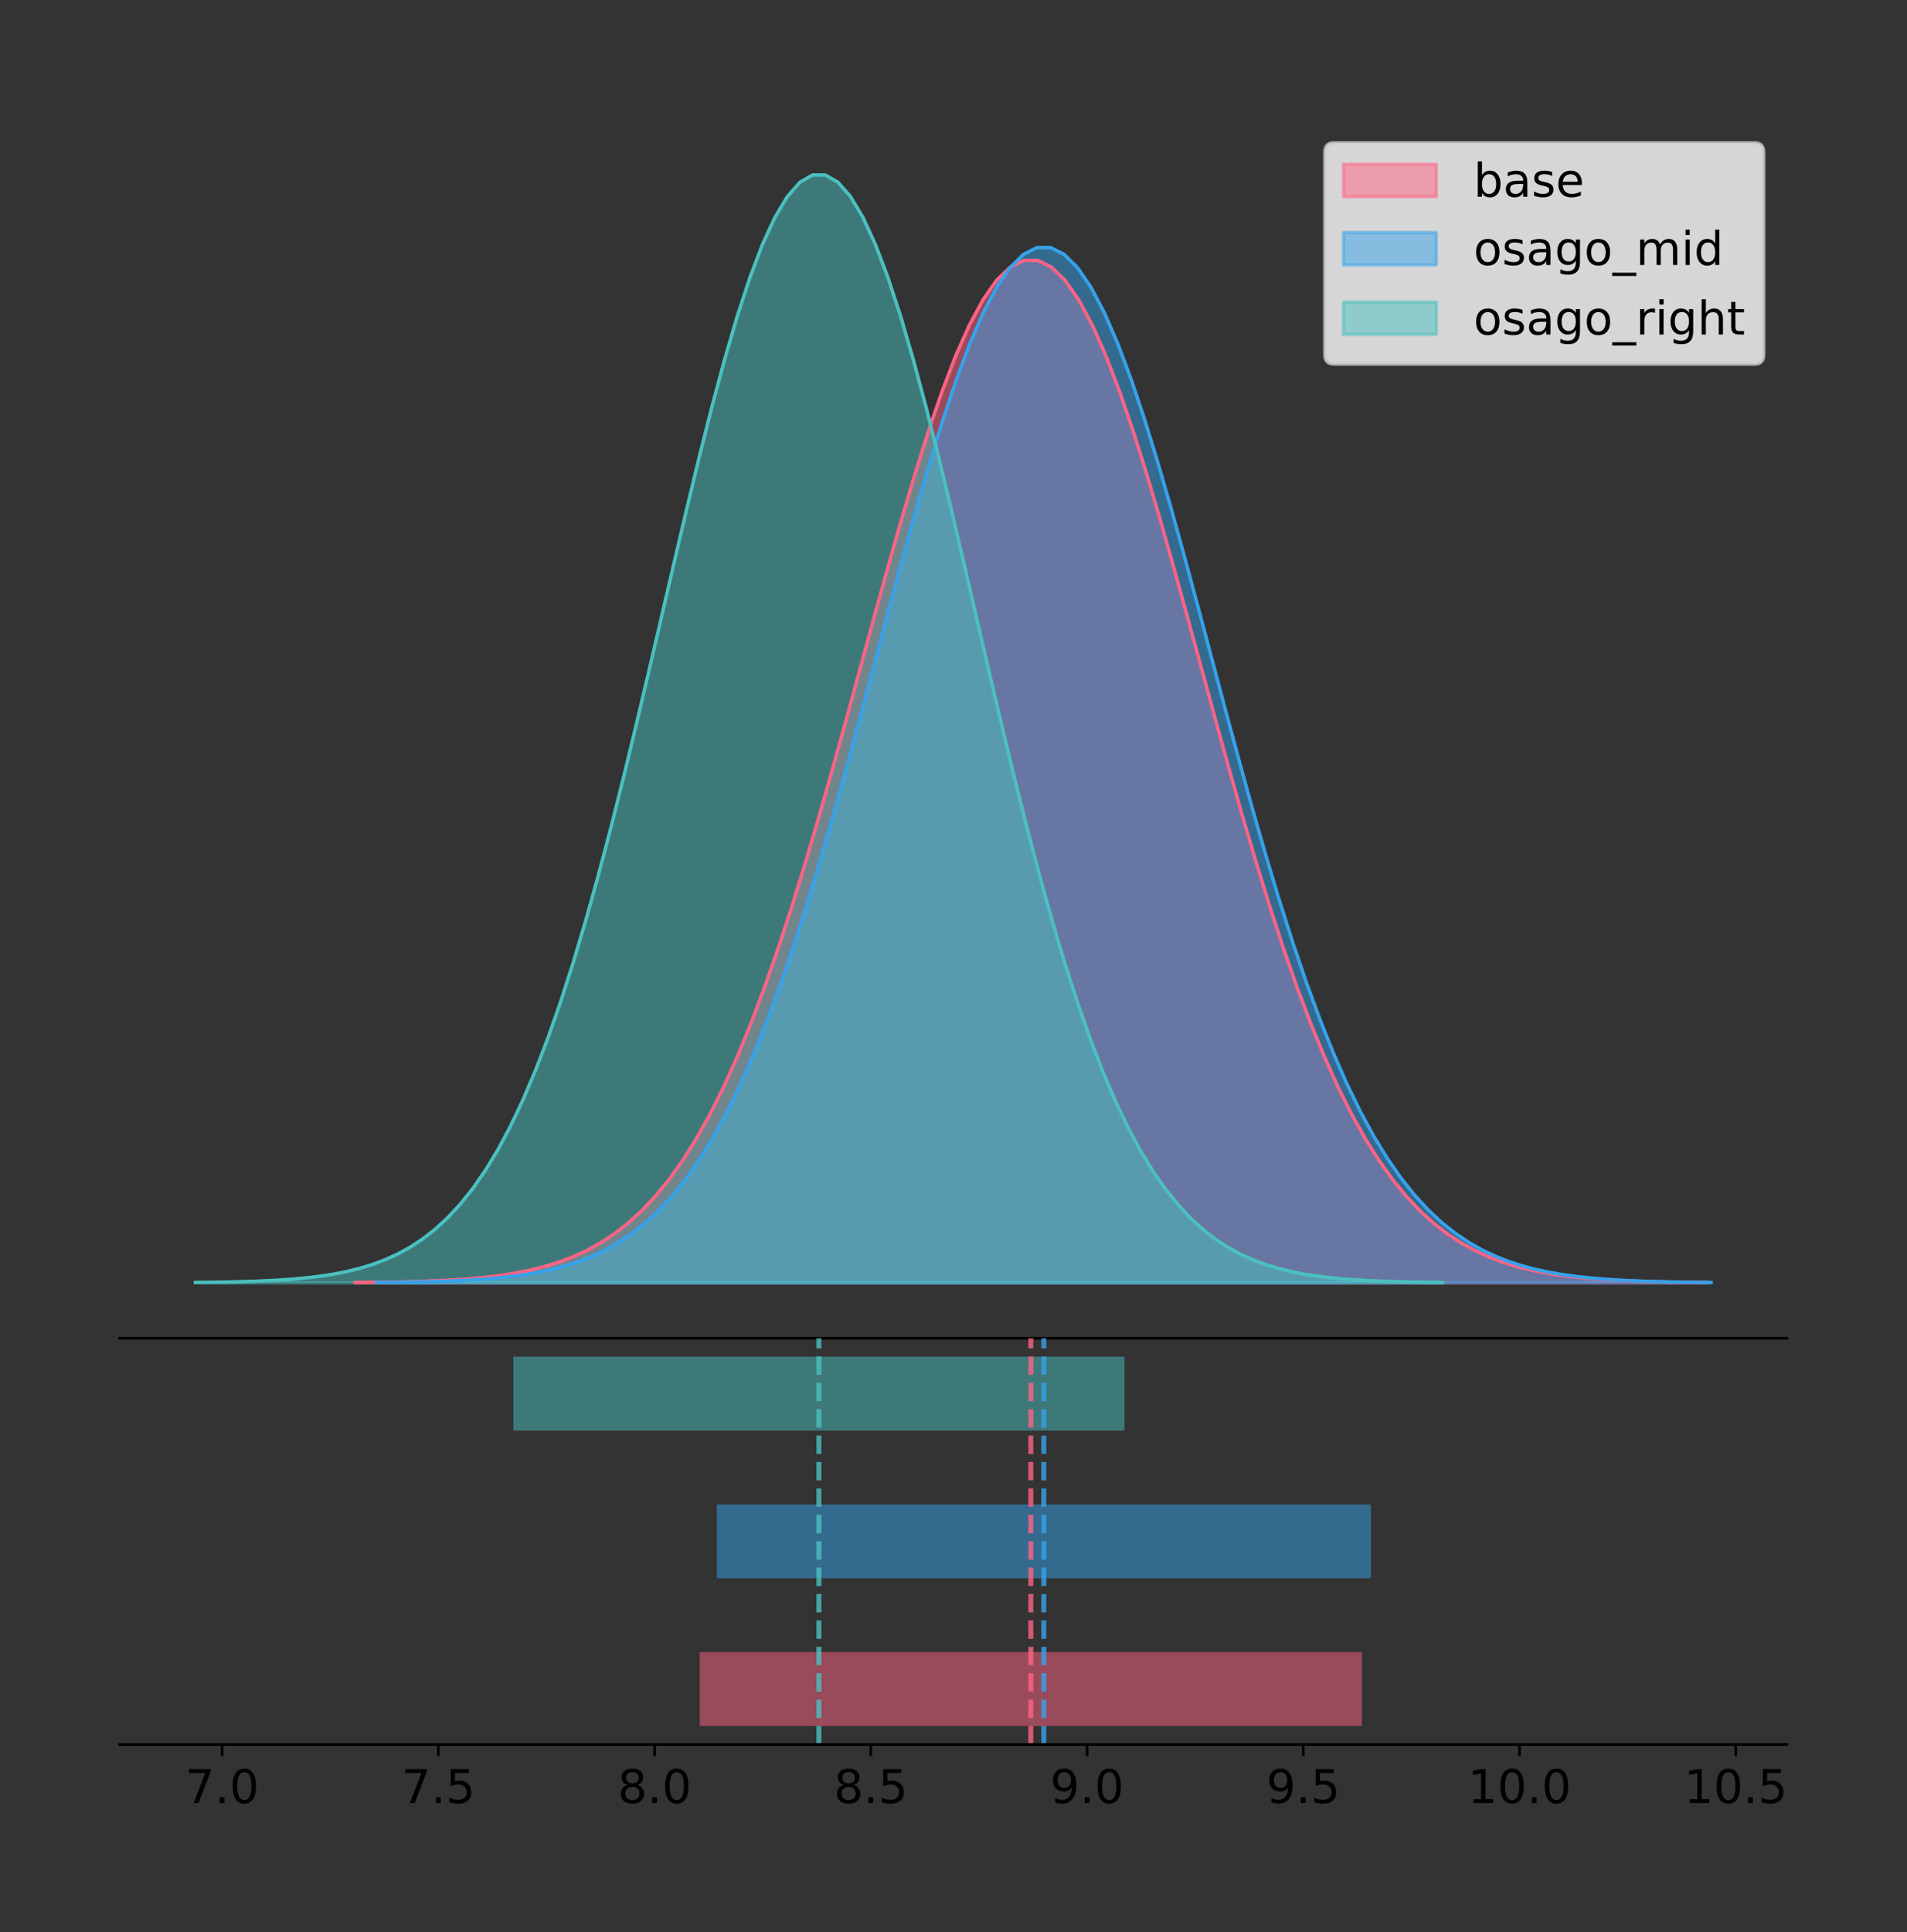 <?xml version="1.0" encoding="utf-8" standalone="no"?>
<!DOCTYPE svg PUBLIC "-//W3C//DTD SVG 1.1//EN"
  "http://www.w3.org/Graphics/SVG/1.1/DTD/svg11.dtd">
<!-- Created with matplotlib (https://matplotlib.org/) -->
<svg height="581.789pt" version="1.1" viewBox="0 0 574.358 581.789" width="574.358pt" xmlns="http://www.w3.org/2000/svg" xmlns:xlink="http://www.w3.org/1999/xlink">
 <rect x="0" y="0" width="574.358" height="581.789" fill="#333333" stroke="none"/>
 <defs>
  <style type="text/css">
*{stroke-linecap:butt;stroke-linejoin:round;}
  </style>
 </defs>
 <g id="figure_1">
  <g id="patch_1">
   <path d="M 0 581.789 
L 574.358 581.789 
L 574.358 0 
L 0 0 
z
" style="fill:none;"/>
  </g>
  <g id="axes_1">
   <g id="patch_2">
    <path d="M 36 402.93 
L 538.2 402.93 
L 538.2 36 
L 36 36 
z
" style="fill:none;"/>
   </g>
   <g id="PolyCollection_1">
    <defs>
     <path d="M 106.957 -195.538 
L 106.957 -195.641 
L 111.069 -195.68 
L 115.18 -195.733 
L 119.291 -195.803 
L 123.403 -195.895 
L 127.514 -196.018 
L 131.625 -196.177 
L 135.737 -196.384 
L 139.848 -196.651 
L 143.959 -196.993 
L 148.071 -197.427 
L 152.182 -197.975 
L 156.294 -198.662 
L 160.405 -199.516 
L 164.516 -200.57 
L 168.628 -201.862 
L 172.739 -203.434 
L 176.85 -205.332 
L 180.962 -207.609 
L 185.073 -210.317 
L 189.184 -213.515 
L 193.296 -217.263 
L 197.407 -221.622 
L 201.518 -226.651 
L 205.63 -232.408 
L 209.741 -238.946 
L 213.853 -246.311 
L 217.964 -254.539 
L 222.075 -263.654 
L 226.187 -273.665 
L 230.298 -284.565 
L 234.409 -296.325 
L 238.521 -308.895 
L 242.632 -322.204 
L 246.743 -336.154 
L 250.855 -350.624 
L 254.966 -365.47 
L 259.078 -380.526 
L 263.189 -395.604 
L 267.3 -410.504 
L 271.412 -425.009 
L 275.523 -438.899 
L 279.634 -451.95 
L 283.746 -463.943 
L 287.857 -474.668 
L 291.968 -483.932 
L 296.08 -491.564 
L 300.191 -497.42 
L 304.303 -501.388 
L 308.414 -503.392 
L 312.525 -503.392 
L 316.637 -501.388 
L 320.748 -497.42 
L 324.859 -491.564 
L 328.971 -483.932 
L 333.082 -474.668 
L 337.193 -463.943 
L 341.305 -451.95 
L 345.416 -438.899 
L 349.528 -425.009 
L 353.639 -410.504 
L 357.75 -395.604 
L 361.862 -380.526 
L 365.973 -365.47 
L 370.084 -350.624 
L 374.196 -336.154 
L 378.307 -322.204 
L 382.418 -308.895 
L 386.53 -296.325 
L 390.641 -284.565 
L 394.752 -273.665 
L 398.864 -263.654 
L 402.975 -254.539 
L 407.087 -246.311 
L 411.198 -238.946 
L 415.309 -232.408 
L 419.421 -226.651 
L 423.532 -221.622 
L 427.643 -217.263 
L 431.755 -213.515 
L 435.866 -210.317 
L 439.977 -207.609 
L 444.089 -205.332 
L 448.2 -203.434 
L 452.312 -201.862 
L 456.423 -200.57 
L 460.534 -199.516 
L 464.646 -198.662 
L 468.757 -197.975 
L 472.868 -197.427 
L 476.98 -196.993 
L 481.091 -196.651 
L 485.202 -196.384 
L 489.314 -196.177 
L 493.425 -196.018 
L 497.537 -195.895 
L 501.648 -195.803 
L 505.759 -195.733 
L 509.871 -195.68 
L 513.982 -195.641 
L 513.982 -195.538 
L 513.982 -195.538 
L 509.871 -195.538 
L 505.759 -195.538 
L 501.648 -195.538 
L 497.537 -195.538 
L 493.425 -195.538 
L 489.314 -195.538 
L 485.202 -195.538 
L 481.091 -195.538 
L 476.98 -195.538 
L 472.868 -195.538 
L 468.757 -195.538 
L 464.646 -195.538 
L 460.534 -195.538 
L 456.423 -195.538 
L 452.312 -195.538 
L 448.2 -195.538 
L 444.089 -195.538 
L 439.977 -195.538 
L 435.866 -195.538 
L 431.755 -195.538 
L 427.643 -195.538 
L 423.532 -195.538 
L 419.421 -195.538 
L 415.309 -195.538 
L 411.198 -195.538 
L 407.087 -195.538 
L 402.975 -195.538 
L 398.864 -195.538 
L 394.752 -195.538 
L 390.641 -195.538 
L 386.53 -195.538 
L 382.418 -195.538 
L 378.307 -195.538 
L 374.196 -195.538 
L 370.084 -195.538 
L 365.973 -195.538 
L 361.862 -195.538 
L 357.75 -195.538 
L 353.639 -195.538 
L 349.528 -195.538 
L 345.416 -195.538 
L 341.305 -195.538 
L 337.193 -195.538 
L 333.082 -195.538 
L 328.971 -195.538 
L 324.859 -195.538 
L 320.748 -195.538 
L 316.637 -195.538 
L 312.525 -195.538 
L 308.414 -195.538 
L 304.303 -195.538 
L 300.191 -195.538 
L 296.08 -195.538 
L 291.968 -195.538 
L 287.857 -195.538 
L 283.746 -195.538 
L 279.634 -195.538 
L 275.523 -195.538 
L 271.412 -195.538 
L 267.3 -195.538 
L 263.189 -195.538 
L 259.078 -195.538 
L 254.966 -195.538 
L 250.855 -195.538 
L 246.743 -195.538 
L 242.632 -195.538 
L 238.521 -195.538 
L 234.409 -195.538 
L 230.298 -195.538 
L 226.187 -195.538 
L 222.075 -195.538 
L 217.964 -195.538 
L 213.853 -195.538 
L 209.741 -195.538 
L 205.63 -195.538 
L 201.518 -195.538 
L 197.407 -195.538 
L 193.296 -195.538 
L 189.184 -195.538 
L 185.073 -195.538 
L 180.962 -195.538 
L 176.85 -195.538 
L 172.739 -195.538 
L 168.628 -195.538 
L 164.516 -195.538 
L 160.405 -195.538 
L 156.294 -195.538 
L 152.182 -195.538 
L 148.071 -195.538 
L 143.959 -195.538 
L 139.848 -195.538 
L 135.737 -195.538 
L 131.625 -195.538 
L 127.514 -195.538 
L 123.403 -195.538 
L 119.291 -195.538 
L 115.18 -195.538 
L 111.069 -195.538 
L 106.957 -195.538 
z
" id="m46f159b508" style="stroke:#ff6384;stroke-opacity:0.5;"/>
    </defs>
    <g clip-path="url(#p5151bc46f8)">
     <use style="fill:#ff6384;fill-opacity:0.5;stroke:#ff6384;stroke-opacity:0.5;" x="0" xlink:href="#m46f159b508" y="581.789"/>
    </g>
   </g>
   <g id="PolyCollection_2">
    <defs>
     <path d="M 113.381 -195.538 
L 113.381 -195.643 
L 117.442 -195.682 
L 121.502 -195.735 
L 125.563 -195.806 
L 129.623 -195.9 
L 133.684 -196.024 
L 137.744 -196.185 
L 141.805 -196.395 
L 145.865 -196.665 
L 149.926 -197.011 
L 153.986 -197.451 
L 158.047 -198.006 
L 162.107 -198.701 
L 166.168 -199.565 
L 170.229 -200.633 
L 174.289 -201.941 
L 178.35 -203.533 
L 182.41 -205.455 
L 186.471 -207.76 
L 190.531 -210.502 
L 194.592 -213.74 
L 198.652 -217.535 
L 202.713 -221.948 
L 206.773 -227.04 
L 210.834 -232.869 
L 214.894 -239.489 
L 218.955 -246.947 
L 223.015 -255.277 
L 227.076 -264.507 
L 231.136 -274.643 
L 235.197 -285.679 
L 239.257 -297.586 
L 243.318 -310.315 
L 247.378 -323.79 
L 251.439 -337.915 
L 255.499 -352.566 
L 259.56 -367.598 
L 263.62 -382.842 
L 267.681 -398.109 
L 271.742 -413.195 
L 275.802 -427.882 
L 279.863 -441.946 
L 283.923 -455.161 
L 287.984 -467.304 
L 292.044 -478.163 
L 296.105 -487.542 
L 300.165 -495.27 
L 304.226 -501.2 
L 308.286 -505.218 
L 312.347 -507.247 
L 316.407 -507.247 
L 320.468 -505.218 
L 324.528 -501.2 
L 328.589 -495.27 
L 332.649 -487.542 
L 336.71 -478.163 
L 340.77 -467.304 
L 344.831 -455.161 
L 348.891 -441.946 
L 352.952 -427.882 
L 357.012 -413.195 
L 361.073 -398.109 
L 365.133 -382.842 
L 369.194 -367.598 
L 373.255 -352.566 
L 377.315 -337.915 
L 381.376 -323.79 
L 385.436 -310.315 
L 389.497 -297.586 
L 393.557 -285.679 
L 397.618 -274.643 
L 401.678 -264.507 
L 405.739 -255.277 
L 409.799 -246.947 
L 413.86 -239.489 
L 417.92 -232.869 
L 421.981 -227.04 
L 426.041 -221.948 
L 430.102 -217.535 
L 434.162 -213.74 
L 438.223 -210.502 
L 442.283 -207.76 
L 446.344 -205.455 
L 450.404 -203.533 
L 454.465 -201.941 
L 458.525 -200.633 
L 462.586 -199.565 
L 466.646 -198.701 
L 470.707 -198.006 
L 474.768 -197.451 
L 478.828 -197.011 
L 482.889 -196.665 
L 486.949 -196.395 
L 491.01 -196.185 
L 495.07 -196.024 
L 499.131 -195.9 
L 503.191 -195.806 
L 507.252 -195.735 
L 511.312 -195.682 
L 515.373 -195.643 
L 515.373 -195.538 
L 515.373 -195.538 
L 511.312 -195.538 
L 507.252 -195.538 
L 503.191 -195.538 
L 499.131 -195.538 
L 495.07 -195.538 
L 491.01 -195.538 
L 486.949 -195.538 
L 482.889 -195.538 
L 478.828 -195.538 
L 474.768 -195.538 
L 470.707 -195.538 
L 466.646 -195.538 
L 462.586 -195.538 
L 458.525 -195.538 
L 454.465 -195.538 
L 450.404 -195.538 
L 446.344 -195.538 
L 442.283 -195.538 
L 438.223 -195.538 
L 434.162 -195.538 
L 430.102 -195.538 
L 426.041 -195.538 
L 421.981 -195.538 
L 417.92 -195.538 
L 413.86 -195.538 
L 409.799 -195.538 
L 405.739 -195.538 
L 401.678 -195.538 
L 397.618 -195.538 
L 393.557 -195.538 
L 389.497 -195.538 
L 385.436 -195.538 
L 381.376 -195.538 
L 377.315 -195.538 
L 373.255 -195.538 
L 369.194 -195.538 
L 365.133 -195.538 
L 361.073 -195.538 
L 357.012 -195.538 
L 352.952 -195.538 
L 348.891 -195.538 
L 344.831 -195.538 
L 340.77 -195.538 
L 336.71 -195.538 
L 332.649 -195.538 
L 328.589 -195.538 
L 324.528 -195.538 
L 320.468 -195.538 
L 316.407 -195.538 
L 312.347 -195.538 
L 308.286 -195.538 
L 304.226 -195.538 
L 300.165 -195.538 
L 296.105 -195.538 
L 292.044 -195.538 
L 287.984 -195.538 
L 283.923 -195.538 
L 279.863 -195.538 
L 275.802 -195.538 
L 271.742 -195.538 
L 267.681 -195.538 
L 263.62 -195.538 
L 259.56 -195.538 
L 255.499 -195.538 
L 251.439 -195.538 
L 247.378 -195.538 
L 243.318 -195.538 
L 239.257 -195.538 
L 235.197 -195.538 
L 231.136 -195.538 
L 227.076 -195.538 
L 223.015 -195.538 
L 218.955 -195.538 
L 214.894 -195.538 
L 210.834 -195.538 
L 206.773 -195.538 
L 202.713 -195.538 
L 198.652 -195.538 
L 194.592 -195.538 
L 190.531 -195.538 
L 186.471 -195.538 
L 182.41 -195.538 
L 178.35 -195.538 
L 174.289 -195.538 
L 170.229 -195.538 
L 166.168 -195.538 
L 162.107 -195.538 
L 158.047 -195.538 
L 153.986 -195.538 
L 149.926 -195.538 
L 145.865 -195.538 
L 141.805 -195.538 
L 137.744 -195.538 
L 133.684 -195.538 
L 129.623 -195.538 
L 125.563 -195.538 
L 121.502 -195.538 
L 117.442 -195.538 
L 113.381 -195.538 
z
" id="m25db5cbe00" style="stroke:#36a2eb;stroke-opacity:0.5;"/>
    </defs>
    <g clip-path="url(#p5151bc46f8)">
     <use style="fill:#36a2eb;fill-opacity:0.5;stroke:#36a2eb;stroke-opacity:0.5;" x="0" xlink:href="#m25db5cbe00" y="581.789"/>
    </g>
   </g>
   <g id="PolyCollection_3">
    <defs>
     <path d="M 58.827 -195.538 
L 58.827 -195.65 
L 62.622 -195.692 
L 66.416 -195.749 
L 70.21 -195.825 
L 74.005 -195.925 
L 77.799 -196.058 
L 81.594 -196.23 
L 85.388 -196.455 
L 89.182 -196.744 
L 92.977 -197.115 
L 96.771 -197.585 
L 100.565 -198.179 
L 104.36 -198.923 
L 108.154 -199.848 
L 111.948 -200.99 
L 115.743 -202.39 
L 119.537 -204.093 
L 123.332 -206.151 
L 127.126 -208.617 
L 130.92 -211.552 
L 134.715 -215.017 
L 138.509 -219.078 
L 142.303 -223.801 
L 146.098 -229.25 
L 149.892 -235.488 
L 153.687 -242.572 
L 157.481 -250.552 
L 161.275 -259.468 
L 165.07 -269.344 
L 168.864 -280.192 
L 172.658 -292.002 
L 176.453 -304.744 
L 180.247 -318.365 
L 184.042 -332.786 
L 187.836 -347.901 
L 191.63 -363.58 
L 195.425 -379.667 
L 199.219 -395.98 
L 203.013 -412.318 
L 206.808 -428.462 
L 210.602 -444.18 
L 214.396 -459.23 
L 218.191 -473.372 
L 221.985 -486.366 
L 225.78 -497.987 
L 229.574 -508.025 
L 233.368 -516.294 
L 237.163 -522.64 
L 240.957 -526.94 
L 244.751 -529.111 
L 248.546 -529.111 
L 252.34 -526.94 
L 256.135 -522.64 
L 259.929 -516.294 
L 263.723 -508.025 
L 267.518 -497.987 
L 271.312 -486.366 
L 275.106 -473.372 
L 278.901 -459.23 
L 282.695 -444.18 
L 286.49 -428.462 
L 290.284 -412.318 
L 294.078 -395.98 
L 297.873 -379.667 
L 301.667 -363.58 
L 305.461 -347.901 
L 309.256 -332.786 
L 313.05 -318.365 
L 316.845 -304.744 
L 320.639 -292.002 
L 324.433 -280.192 
L 328.228 -269.344 
L 332.022 -259.468 
L 335.816 -250.552 
L 339.611 -242.572 
L 343.405 -235.488 
L 347.199 -229.25 
L 350.994 -223.801 
L 354.788 -219.078 
L 358.583 -215.017 
L 362.377 -211.552 
L 366.171 -208.617 
L 369.966 -206.151 
L 373.76 -204.093 
L 377.554 -202.39 
L 381.349 -200.99 
L 385.143 -199.848 
L 388.938 -198.923 
L 392.732 -198.179 
L 396.526 -197.585 
L 400.321 -197.115 
L 404.115 -196.744 
L 407.909 -196.455 
L 411.704 -196.23 
L 415.498 -196.058 
L 419.293 -195.925 
L 423.087 -195.825 
L 426.881 -195.749 
L 430.676 -195.692 
L 434.47 -195.65 
L 434.47 -195.538 
L 434.47 -195.538 
L 430.676 -195.538 
L 426.881 -195.538 
L 423.087 -195.538 
L 419.293 -195.538 
L 415.498 -195.538 
L 411.704 -195.538 
L 407.909 -195.538 
L 404.115 -195.538 
L 400.321 -195.538 
L 396.526 -195.538 
L 392.732 -195.538 
L 388.938 -195.538 
L 385.143 -195.538 
L 381.349 -195.538 
L 377.554 -195.538 
L 373.76 -195.538 
L 369.966 -195.538 
L 366.171 -195.538 
L 362.377 -195.538 
L 358.583 -195.538 
L 354.788 -195.538 
L 350.994 -195.538 
L 347.199 -195.538 
L 343.405 -195.538 
L 339.611 -195.538 
L 335.816 -195.538 
L 332.022 -195.538 
L 328.228 -195.538 
L 324.433 -195.538 
L 320.639 -195.538 
L 316.845 -195.538 
L 313.05 -195.538 
L 309.256 -195.538 
L 305.461 -195.538 
L 301.667 -195.538 
L 297.873 -195.538 
L 294.078 -195.538 
L 290.284 -195.538 
L 286.49 -195.538 
L 282.695 -195.538 
L 278.901 -195.538 
L 275.106 -195.538 
L 271.312 -195.538 
L 267.518 -195.538 
L 263.723 -195.538 
L 259.929 -195.538 
L 256.135 -195.538 
L 252.34 -195.538 
L 248.546 -195.538 
L 244.751 -195.538 
L 240.957 -195.538 
L 237.163 -195.538 
L 233.368 -195.538 
L 229.574 -195.538 
L 225.78 -195.538 
L 221.985 -195.538 
L 218.191 -195.538 
L 214.396 -195.538 
L 210.602 -195.538 
L 206.808 -195.538 
L 203.013 -195.538 
L 199.219 -195.538 
L 195.425 -195.538 
L 191.63 -195.538 
L 187.836 -195.538 
L 184.042 -195.538 
L 180.247 -195.538 
L 176.453 -195.538 
L 172.658 -195.538 
L 168.864 -195.538 
L 165.07 -195.538 
L 161.275 -195.538 
L 157.481 -195.538 
L 153.687 -195.538 
L 149.892 -195.538 
L 146.098 -195.538 
L 142.303 -195.538 
L 138.509 -195.538 
L 134.715 -195.538 
L 130.92 -195.538 
L 127.126 -195.538 
L 123.332 -195.538 
L 119.537 -195.538 
L 115.743 -195.538 
L 111.948 -195.538 
L 108.154 -195.538 
L 104.36 -195.538 
L 100.565 -195.538 
L 96.771 -195.538 
L 92.977 -195.538 
L 89.182 -195.538 
L 85.388 -195.538 
L 81.594 -195.538 
L 77.799 -195.538 
L 74.005 -195.538 
L 70.21 -195.538 
L 66.416 -195.538 
L 62.622 -195.538 
L 58.827 -195.538 
z
" id="m8c90117339" style="stroke:#4bc0c0;stroke-opacity:0.5;"/>
    </defs>
    <g clip-path="url(#p5151bc46f8)">
     <use style="fill:#4bc0c0;fill-opacity:0.5;stroke:#4bc0c0;stroke-opacity:0.5;" x="0" xlink:href="#m8c90117339" y="581.789"/>
    </g>
   </g>
   <g id="line2d_1">
    <path clip-path="url(#p5151bc46f8)" d="M 106.957 386.148 
L 111.069 386.109 
L 115.18 386.057 
L 119.291 385.987 
L 123.403 385.894 
L 127.514 385.772 
L 131.625 385.612 
L 135.737 385.405 
L 139.848 385.138 
L 143.959 384.796 
L 148.071 384.362 
L 152.182 383.814 
L 156.294 383.127 
L 160.405 382.274 
L 164.516 381.22 
L 168.628 379.928 
L 172.739 378.356 
L 176.85 376.457 
L 180.962 374.181 
L 185.073 371.472 
L 189.184 368.274 
L 193.296 364.526 
L 197.407 360.168 
L 201.518 355.139 
L 205.63 349.382 
L 209.741 342.843 
L 213.853 335.479 
L 217.964 327.251 
L 222.075 318.136 
L 226.187 308.124 
L 230.298 297.225 
L 234.409 285.465 
L 238.521 272.894 
L 242.632 259.585 
L 246.743 245.636 
L 250.855 231.165 
L 254.966 216.319 
L 259.078 201.264 
L 263.189 186.185 
L 267.3 171.286 
L 271.412 156.78 
L 275.523 142.89 
L 279.634 129.839 
L 283.746 117.847 
L 287.857 107.122 
L 291.968 97.858 
L 296.08 90.226 
L 300.191 84.37 
L 304.303 80.401 
L 308.414 78.397 
L 312.525 78.397 
L 316.637 80.401 
L 320.748 84.37 
L 324.859 90.226 
L 328.971 97.858 
L 333.082 107.122 
L 337.193 117.847 
L 341.305 129.839 
L 345.416 142.89 
L 349.528 156.78 
L 353.639 171.286 
L 357.75 186.185 
L 361.862 201.264 
L 365.973 216.319 
L 370.084 231.165 
L 374.196 245.636 
L 378.307 259.585 
L 382.418 272.894 
L 386.53 285.465 
L 390.641 297.225 
L 394.752 308.124 
L 398.864 318.136 
L 402.975 327.251 
L 407.087 335.479 
L 411.198 342.843 
L 415.309 349.382 
L 419.421 355.139 
L 423.532 360.168 
L 427.643 364.526 
L 431.755 368.274 
L 435.866 371.472 
L 439.977 374.181 
L 444.089 376.457 
L 448.2 378.356 
L 452.312 379.928 
L 456.423 381.22 
L 460.534 382.274 
L 464.646 383.127 
L 468.757 383.814 
L 472.868 384.362 
L 476.98 384.796 
L 481.091 385.138 
L 485.202 385.405 
L 489.314 385.612 
L 493.425 385.772 
L 497.537 385.894 
L 501.648 385.987 
L 505.759 386.057 
L 509.871 386.109 
L 513.982 386.148 
" style="fill:none;stroke:#ff6384;stroke-linecap:square;"/>
   </g>
   <g id="line2d_2">
    <path clip-path="url(#p5151bc46f8)" d="M 113.381 386.147 
L 117.442 386.107 
L 121.502 386.054 
L 125.563 385.983 
L 129.623 385.889 
L 133.684 385.766 
L 137.744 385.604 
L 141.805 385.394 
L 145.865 385.124 
L 149.926 384.778 
L 153.986 384.338 
L 158.047 383.783 
L 162.107 383.088 
L 166.168 382.224 
L 170.229 381.157 
L 174.289 379.848 
L 178.35 378.257 
L 182.41 376.334 
L 186.471 374.03 
L 190.531 371.287 
L 194.592 368.049 
L 198.652 364.254 
L 202.713 359.841 
L 206.773 354.749 
L 210.834 348.92 
L 214.894 342.3 
L 218.955 334.843 
L 223.015 326.512 
L 227.076 317.283 
L 231.136 307.146 
L 235.197 296.11 
L 239.257 284.203 
L 243.318 271.475 
L 247.378 258 
L 251.439 243.875 
L 255.499 229.223 
L 259.56 214.191 
L 263.62 198.947 
L 267.681 183.68 
L 271.742 168.594 
L 275.802 153.907 
L 279.863 139.843 
L 283.923 126.628 
L 287.984 114.486 
L 292.044 103.627 
L 296.105 94.247 
L 300.165 86.519 
L 304.226 80.59 
L 308.286 76.572 
L 312.347 74.543 
L 316.407 74.543 
L 320.468 76.572 
L 324.528 80.59 
L 328.589 86.519 
L 332.649 94.247 
L 336.71 103.627 
L 340.77 114.486 
L 344.831 126.628 
L 348.891 139.843 
L 352.952 153.907 
L 357.012 168.594 
L 361.073 183.68 
L 365.133 198.947 
L 369.194 214.191 
L 373.255 229.223 
L 377.315 243.875 
L 381.376 258 
L 385.436 271.475 
L 389.497 284.203 
L 393.557 296.11 
L 397.618 307.146 
L 401.678 317.283 
L 405.739 326.512 
L 409.799 334.843 
L 413.86 342.3 
L 417.92 348.92 
L 421.981 354.749 
L 426.041 359.841 
L 430.102 364.254 
L 434.162 368.049 
L 438.223 371.287 
L 442.283 374.03 
L 446.344 376.334 
L 450.404 378.257 
L 454.465 379.848 
L 458.525 381.157 
L 462.586 382.224 
L 466.646 383.088 
L 470.707 383.783 
L 474.768 384.338 
L 478.828 384.778 
L 482.889 385.124 
L 486.949 385.394 
L 491.01 385.604 
L 495.07 385.766 
L 499.131 385.889 
L 503.191 385.983 
L 507.252 386.054 
L 511.312 386.107 
L 515.373 386.147 
" style="fill:none;stroke:#36a2eb;stroke-linecap:square;"/>
   </g>
   <g id="line2d_3">
    <path clip-path="url(#p5151bc46f8)" d="M 58.827 386.139 
L 62.622 386.097 
L 66.416 386.04 
L 70.21 385.965 
L 74.005 385.864 
L 77.799 385.732 
L 81.594 385.559 
L 85.388 385.334 
L 89.182 385.045 
L 92.977 384.675 
L 96.771 384.204 
L 100.565 383.61 
L 104.36 382.867 
L 108.154 381.941 
L 111.948 380.799 
L 115.743 379.399 
L 119.537 377.696 
L 123.332 375.639 
L 127.126 373.172 
L 130.92 370.238 
L 134.715 366.772 
L 138.509 362.711 
L 142.303 357.989 
L 146.098 352.539 
L 149.892 346.301 
L 153.687 339.217 
L 157.481 331.237 
L 161.275 322.322 
L 165.07 312.445 
L 168.864 301.597 
L 172.658 289.787 
L 176.453 277.045 
L 180.247 263.424 
L 184.042 249.004 
L 187.836 233.888 
L 191.63 218.209 
L 195.425 202.123 
L 199.219 185.809 
L 203.013 169.471 
L 206.808 153.327 
L 210.602 137.61 
L 214.396 122.559 
L 218.191 108.418 
L 221.985 95.423 
L 225.78 83.803 
L 229.574 73.765 
L 233.368 65.495 
L 237.163 59.15 
L 240.957 54.85 
L 244.751 52.679 
L 248.546 52.679 
L 252.34 54.85 
L 256.135 59.15 
L 259.929 65.495 
L 263.723 73.765 
L 267.518 83.803 
L 271.312 95.423 
L 275.106 108.418 
L 278.901 122.559 
L 282.695 137.61 
L 286.49 153.327 
L 290.284 169.471 
L 294.078 185.809 
L 297.873 202.123 
L 301.667 218.209 
L 305.461 233.888 
L 309.256 249.004 
L 313.05 263.424 
L 316.845 277.045 
L 320.639 289.787 
L 324.433 301.597 
L 328.228 312.445 
L 332.022 322.322 
L 335.816 331.237 
L 339.611 339.217 
L 343.405 346.301 
L 347.199 352.539 
L 350.994 357.989 
L 354.788 362.711 
L 358.583 366.772 
L 362.377 370.238 
L 366.171 373.172 
L 369.966 375.639 
L 373.76 377.696 
L 377.554 379.399 
L 381.349 380.799 
L 385.143 381.941 
L 388.938 382.867 
L 392.732 383.61 
L 396.526 384.204 
L 400.321 384.675 
L 404.115 385.045 
L 407.909 385.334 
L 411.704 385.559 
L 415.498 385.732 
L 419.293 385.864 
L 423.087 385.965 
L 426.881 386.04 
L 430.676 386.097 
L 434.47 386.139 
" style="fill:none;stroke:#4bc0c0;stroke-linecap:square;"/>
   </g>
   <g id="patch_3">
    <path d="M 36 402.93 
L 538.2 402.93 
" style="fill:none;stroke:#000000;stroke-linecap:square;stroke-linejoin:miter;stroke-width:0.8;"/>
   </g>
   <g id="legend_1">
    <g id="patch_4">
     <path d="M 401.814 109.627 
L 528.4 109.627 
Q 531.2 109.627 531.2 106.827 
L 531.2 45.8 
Q 531.2 43 528.4 43 
L 401.814 43 
Q 399.014 43 399.014 45.8 
L 399.014 106.827 
Q 399.014 109.627 401.814 109.627 
z
" style="fill:#ffffff;opacity:0.8;stroke:#cccccc;stroke-linejoin:miter;"/>
    </g>
    <g id="patch_5">
     <path d="M 404.614 59.238 
L 432.614 59.238 
L 432.614 49.438 
L 404.614 49.438 
z
" style="fill:#ff6384;opacity:0.5;stroke:#ff6384;stroke-linejoin:miter;"/>
    </g>
    <g id="text_1">
     <!-- base -->
     <defs>
      <path d="M 48.688 27.297 
Q 48.688 37.203 44.609 42.844 
Q 40.531 48.484 33.406 48.484 
Q 26.266 48.484 22.188 42.844 
Q 18.109 37.203 18.109 27.297 
Q 18.109 17.391 22.188 11.75 
Q 26.266 6.109 33.406 6.109 
Q 40.531 6.109 44.609 11.75 
Q 48.688 17.391 48.688 27.297 
z
M 18.109 46.391 
Q 20.953 51.266 25.266 53.625 
Q 29.594 56 35.594 56 
Q 45.562 56 51.781 48.094 
Q 58.016 40.188 58.016 27.297 
Q 58.016 14.406 51.781 6.484 
Q 45.562 -1.422 35.594 -1.422 
Q 29.594 -1.422 25.266 0.953 
Q 20.953 3.328 18.109 8.203 
L 18.109 0 
L 9.078 0 
L 9.078 75.984 
L 18.109 75.984 
z
" id="DejaVuSans-98"/>
      <path d="M 34.281 27.484 
Q 23.391 27.484 19.188 25 
Q 14.984 22.516 14.984 16.5 
Q 14.984 11.719 18.141 8.906 
Q 21.297 6.109 26.703 6.109 
Q 34.188 6.109 38.703 11.406 
Q 43.219 16.703 43.219 25.484 
L 43.219 27.484 
z
M 52.203 31.203 
L 52.203 0 
L 43.219 0 
L 43.219 8.297 
Q 40.141 3.328 35.547 0.953 
Q 30.953 -1.422 24.312 -1.422 
Q 15.922 -1.422 10.953 3.297 
Q 6 8.016 6 15.922 
Q 6 25.141 12.172 29.828 
Q 18.359 34.516 30.609 34.516 
L 43.219 34.516 
L 43.219 35.406 
Q 43.219 41.609 39.141 45 
Q 35.062 48.391 27.688 48.391 
Q 23 48.391 18.547 47.266 
Q 14.109 46.141 10.016 43.891 
L 10.016 52.203 
Q 14.938 54.109 19.578 55.047 
Q 24.219 56 28.609 56 
Q 40.484 56 46.344 49.844 
Q 52.203 43.703 52.203 31.203 
z
" id="DejaVuSans-97"/>
      <path d="M 44.281 53.078 
L 44.281 44.578 
Q 40.484 46.531 36.375 47.5 
Q 32.281 48.484 27.875 48.484 
Q 21.188 48.484 17.844 46.438 
Q 14.5 44.391 14.5 40.281 
Q 14.5 37.156 16.891 35.375 
Q 19.281 33.594 26.516 31.984 
L 29.594 31.297 
Q 39.156 29.25 43.188 25.516 
Q 47.219 21.781 47.219 15.094 
Q 47.219 7.469 41.188 3.016 
Q 35.156 -1.422 24.609 -1.422 
Q 20.219 -1.422 15.453 -0.562 
Q 10.688 0.297 5.422 2 
L 5.422 11.281 
Q 10.406 8.688 15.234 7.391 
Q 20.062 6.109 24.812 6.109 
Q 31.156 6.109 34.562 8.281 
Q 37.984 10.453 37.984 14.406 
Q 37.984 18.062 35.516 20.016 
Q 33.062 21.969 24.703 23.781 
L 21.578 24.516 
Q 13.234 26.266 9.516 29.906 
Q 5.812 33.547 5.812 39.891 
Q 5.812 47.609 11.281 51.797 
Q 16.75 56 26.812 56 
Q 31.781 56 36.172 55.266 
Q 40.578 54.547 44.281 53.078 
z
" id="DejaVuSans-115"/>
      <path d="M 56.203 29.594 
L 56.203 25.203 
L 14.891 25.203 
Q 15.484 15.922 20.484 11.062 
Q 25.484 6.203 34.422 6.203 
Q 39.594 6.203 44.453 7.469 
Q 49.312 8.734 54.109 11.281 
L 54.109 2.781 
Q 49.266 0.734 44.188 -0.344 
Q 39.109 -1.422 33.891 -1.422 
Q 20.797 -1.422 13.156 6.188 
Q 5.516 13.812 5.516 26.812 
Q 5.516 40.234 12.766 48.109 
Q 20.016 56 32.328 56 
Q 43.359 56 49.781 48.891 
Q 56.203 41.797 56.203 29.594 
z
M 47.219 32.234 
Q 47.125 39.594 43.094 43.984 
Q 39.062 48.391 32.422 48.391 
Q 24.906 48.391 20.391 44.141 
Q 15.875 39.891 15.188 32.172 
z
" id="DejaVuSans-101"/>
     </defs>
     <g transform="translate(443.814 59.238)scale(0.14 -0.14)">
      <use xlink:href="#DejaVuSans-98"/>
      <use x="63.477" xlink:href="#DejaVuSans-97"/>
      <use x="124.756" xlink:href="#DejaVuSans-115"/>
      <use x="176.855" xlink:href="#DejaVuSans-101"/>
     </g>
    </g>
    <g id="patch_6">
     <path d="M 404.614 79.787 
L 432.614 79.787 
L 432.614 69.987 
L 404.614 69.987 
z
" style="fill:#36a2eb;opacity:0.5;stroke:#36a2eb;stroke-linejoin:miter;"/>
    </g>
    <g id="text_2">
     <!-- osago_mid -->
     <defs>
      <path d="M 30.609 48.391 
Q 23.391 48.391 19.188 42.75 
Q 14.984 37.109 14.984 27.297 
Q 14.984 17.484 19.156 11.844 
Q 23.344 6.203 30.609 6.203 
Q 37.797 6.203 41.984 11.859 
Q 46.188 17.531 46.188 27.297 
Q 46.188 37.016 41.984 42.703 
Q 37.797 48.391 30.609 48.391 
z
M 30.609 56 
Q 42.328 56 49.016 48.375 
Q 55.719 40.766 55.719 27.297 
Q 55.719 13.875 49.016 6.219 
Q 42.328 -1.422 30.609 -1.422 
Q 18.844 -1.422 12.172 6.219 
Q 5.516 13.875 5.516 27.297 
Q 5.516 40.766 12.172 48.375 
Q 18.844 56 30.609 56 
z
" id="DejaVuSans-111"/>
      <path d="M 45.406 27.984 
Q 45.406 37.75 41.375 43.109 
Q 37.359 48.484 30.078 48.484 
Q 22.859 48.484 18.828 43.109 
Q 14.797 37.75 14.797 27.984 
Q 14.797 18.266 18.828 12.891 
Q 22.859 7.516 30.078 7.516 
Q 37.359 7.516 41.375 12.891 
Q 45.406 18.266 45.406 27.984 
z
M 54.391 6.781 
Q 54.391 -7.172 48.188 -13.984 
Q 42 -20.797 29.203 -20.797 
Q 24.469 -20.797 20.266 -20.094 
Q 16.062 -19.391 12.109 -17.922 
L 12.109 -9.188 
Q 16.062 -11.328 19.922 -12.344 
Q 23.781 -13.375 27.781 -13.375 
Q 36.625 -13.375 41.016 -8.766 
Q 45.406 -4.156 45.406 5.172 
L 45.406 9.625 
Q 42.625 4.781 38.281 2.391 
Q 33.938 0 27.875 0 
Q 17.828 0 11.672 7.656 
Q 5.516 15.328 5.516 27.984 
Q 5.516 40.672 11.672 48.328 
Q 17.828 56 27.875 56 
Q 33.938 56 38.281 53.609 
Q 42.625 51.219 45.406 46.391 
L 45.406 54.688 
L 54.391 54.688 
z
" id="DejaVuSans-103"/>
      <path d="M 50.984 -16.609 
L 50.984 -23.578 
L -0.984 -23.578 
L -0.984 -16.609 
z
" id="DejaVuSans-95"/>
      <path d="M 52 44.188 
Q 55.375 50.25 60.062 53.125 
Q 64.75 56 71.094 56 
Q 79.641 56 84.281 50.016 
Q 88.922 44.047 88.922 33.016 
L 88.922 0 
L 79.891 0 
L 79.891 32.719 
Q 79.891 40.578 77.094 44.375 
Q 74.312 48.188 68.609 48.188 
Q 61.625 48.188 57.562 43.547 
Q 53.516 38.922 53.516 30.906 
L 53.516 0 
L 44.484 0 
L 44.484 32.719 
Q 44.484 40.625 41.703 44.406 
Q 38.922 48.188 33.109 48.188 
Q 26.219 48.188 22.156 43.531 
Q 18.109 38.875 18.109 30.906 
L 18.109 0 
L 9.078 0 
L 9.078 54.688 
L 18.109 54.688 
L 18.109 46.188 
Q 21.188 51.219 25.484 53.609 
Q 29.781 56 35.688 56 
Q 41.656 56 45.828 52.969 
Q 50 49.953 52 44.188 
z
" id="DejaVuSans-109"/>
      <path d="M 9.422 54.688 
L 18.406 54.688 
L 18.406 0 
L 9.422 0 
z
M 9.422 75.984 
L 18.406 75.984 
L 18.406 64.594 
L 9.422 64.594 
z
" id="DejaVuSans-105"/>
      <path d="M 45.406 46.391 
L 45.406 75.984 
L 54.391 75.984 
L 54.391 0 
L 45.406 0 
L 45.406 8.203 
Q 42.578 3.328 38.25 0.953 
Q 33.938 -1.422 27.875 -1.422 
Q 17.969 -1.422 11.734 6.484 
Q 5.516 14.406 5.516 27.297 
Q 5.516 40.188 11.734 48.094 
Q 17.969 56 27.875 56 
Q 33.938 56 38.25 53.625 
Q 42.578 51.266 45.406 46.391 
z
M 14.797 27.297 
Q 14.797 17.391 18.875 11.75 
Q 22.953 6.109 30.078 6.109 
Q 37.203 6.109 41.297 11.75 
Q 45.406 17.391 45.406 27.297 
Q 45.406 37.203 41.297 42.844 
Q 37.203 48.484 30.078 48.484 
Q 22.953 48.484 18.875 42.844 
Q 14.797 37.203 14.797 27.297 
z
" id="DejaVuSans-100"/>
     </defs>
     <g transform="translate(443.814 79.787)scale(0.14 -0.14)">
      <use xlink:href="#DejaVuSans-111"/>
      <use x="61.182" xlink:href="#DejaVuSans-115"/>
      <use x="113.281" xlink:href="#DejaVuSans-97"/>
      <use x="174.561" xlink:href="#DejaVuSans-103"/>
      <use x="238.037" xlink:href="#DejaVuSans-111"/>
      <use x="299.219" xlink:href="#DejaVuSans-95"/>
      <use x="349.219" xlink:href="#DejaVuSans-109"/>
      <use x="446.631" xlink:href="#DejaVuSans-105"/>
      <use x="474.414" xlink:href="#DejaVuSans-100"/>
     </g>
    </g>
    <g id="patch_7">
     <path d="M 404.614 100.726 
L 432.614 100.726 
L 432.614 90.926 
L 404.614 90.926 
z
" style="fill:#4bc0c0;opacity:0.5;stroke:#4bc0c0;stroke-linejoin:miter;"/>
    </g>
    <g id="text_3">
     <!-- osago_right -->
     <defs>
      <path d="M 41.109 46.297 
Q 39.594 47.172 37.812 47.578 
Q 36.031 48 33.891 48 
Q 26.266 48 22.188 43.047 
Q 18.109 38.094 18.109 28.812 
L 18.109 0 
L 9.078 0 
L 9.078 54.688 
L 18.109 54.688 
L 18.109 46.188 
Q 20.953 51.172 25.484 53.578 
Q 30.031 56 36.531 56 
Q 37.453 56 38.578 55.875 
Q 39.703 55.766 41.062 55.516 
z
" id="DejaVuSans-114"/>
      <path d="M 54.891 33.016 
L 54.891 0 
L 45.906 0 
L 45.906 32.719 
Q 45.906 40.484 42.875 44.328 
Q 39.844 48.188 33.797 48.188 
Q 26.516 48.188 22.312 43.547 
Q 18.109 38.922 18.109 30.906 
L 18.109 0 
L 9.078 0 
L 9.078 75.984 
L 18.109 75.984 
L 18.109 46.188 
Q 21.344 51.125 25.703 53.562 
Q 30.078 56 35.797 56 
Q 45.219 56 50.047 50.172 
Q 54.891 44.344 54.891 33.016 
z
" id="DejaVuSans-104"/>
      <path d="M 18.312 70.219 
L 18.312 54.688 
L 36.812 54.688 
L 36.812 47.703 
L 18.312 47.703 
L 18.312 18.016 
Q 18.312 11.328 20.141 9.422 
Q 21.969 7.516 27.594 7.516 
L 36.812 7.516 
L 36.812 0 
L 27.594 0 
Q 17.188 0 13.234 3.875 
Q 9.281 7.766 9.281 18.016 
L 9.281 47.703 
L 2.688 47.703 
L 2.688 54.688 
L 9.281 54.688 
L 9.281 70.219 
z
" id="DejaVuSans-116"/>
     </defs>
     <g transform="translate(443.814 100.726)scale(0.14 -0.14)">
      <use xlink:href="#DejaVuSans-111"/>
      <use x="61.182" xlink:href="#DejaVuSans-115"/>
      <use x="113.281" xlink:href="#DejaVuSans-97"/>
      <use x="174.561" xlink:href="#DejaVuSans-103"/>
      <use x="238.037" xlink:href="#DejaVuSans-111"/>
      <use x="299.219" xlink:href="#DejaVuSans-95"/>
      <use x="349.219" xlink:href="#DejaVuSans-114"/>
      <use x="390.332" xlink:href="#DejaVuSans-105"/>
      <use x="418.115" xlink:href="#DejaVuSans-103"/>
      <use x="481.592" xlink:href="#DejaVuSans-104"/>
      <use x="544.971" xlink:href="#DejaVuSans-116"/>
     </g>
    </g>
   </g>
  </g>
  <g id="axes_2">
   <g id="patch_8">
    <path d="M 36 525.24 
L 538.2 525.24 
L 538.2 402.93 
L 36 402.93 
z
" style="fill:none;"/>
   </g>
   <g id="patch_9">
    <path clip-path="url(#ped6dd7de7d)" d="M 210.748 519.68 
L 410.191 519.68 
L 410.191 497.442 
L 210.748 497.442 
z
" style="fill:#ff6384;opacity:0.5;"/>
   </g>
   <g id="patch_10">
    <path clip-path="url(#ped6dd7de7d)" d="M 215.889 475.204 
L 412.865 475.204 
L 412.865 452.966 
L 215.889 452.966 
z
" style="fill:#36a2eb;opacity:0.5;"/>
   </g>
   <g id="patch_11">
    <path clip-path="url(#ped6dd7de7d)" d="M 154.616 430.728 
L 338.681 430.728 
L 338.681 408.49 
L 154.616 408.49 
z
" style="fill:#4bc0c0;opacity:0.5;"/>
   </g>
   <g id="matplotlib.axis_1">
    <g id="xtick_1">
     <g id="line2d_4">
      <defs>
       <path d="M 0 0 
L 0 3.5 
" id="m2f9c3f37c5" style="stroke:#000000;stroke-width:0.8;"/>
      </defs>
      <g>
       <use style="stroke:#000000;stroke-width:0.8;" x="66.908" xlink:href="#m2f9c3f37c5" y="525.24"/>
      </g>
     </g>
     <g id="text_4">
      <!-- 7.0 -->
      <defs>
       <path d="M 8.203 72.906 
L 55.078 72.906 
L 55.078 68.703 
L 28.609 0 
L 18.312 0 
L 43.219 64.594 
L 8.203 64.594 
z
" id="DejaVuSans-55"/>
       <path d="M 10.688 12.406 
L 21 12.406 
L 21 0 
L 10.688 0 
z
" id="DejaVuSans-46"/>
       <path d="M 31.781 66.406 
Q 24.172 66.406 20.328 58.906 
Q 16.5 51.422 16.5 36.375 
Q 16.5 21.391 20.328 13.891 
Q 24.172 6.391 31.781 6.391 
Q 39.453 6.391 43.281 13.891 
Q 47.125 21.391 47.125 36.375 
Q 47.125 51.422 43.281 58.906 
Q 39.453 66.406 31.781 66.406 
z
M 31.781 74.219 
Q 44.047 74.219 50.516 64.516 
Q 56.984 54.828 56.984 36.375 
Q 56.984 17.969 50.516 8.266 
Q 44.047 -1.422 31.781 -1.422 
Q 19.531 -1.422 13.062 8.266 
Q 6.594 17.969 6.594 36.375 
Q 6.594 54.828 13.062 64.516 
Q 19.531 74.219 31.781 74.219 
z
" id="DejaVuSans-48"/>
      </defs>
      <g transform="translate(55.776 542.878)scale(0.14 -0.14)">
       <use xlink:href="#DejaVuSans-55"/>
       <use x="63.623" xlink:href="#DejaVuSans-46"/>
       <use x="95.41" xlink:href="#DejaVuSans-48"/>
      </g>
     </g>
    </g>
    <g id="xtick_2">
     <g id="line2d_5">
      <g>
       <use style="stroke:#000000;stroke-width:0.8;" x="132.031" xlink:href="#m2f9c3f37c5" y="525.24"/>
      </g>
     </g>
     <g id="text_5">
      <!-- 7.5 -->
      <defs>
       <path d="M 10.797 72.906 
L 49.516 72.906 
L 49.516 64.594 
L 19.828 64.594 
L 19.828 46.734 
Q 21.969 47.469 24.109 47.828 
Q 26.266 48.188 28.422 48.188 
Q 40.625 48.188 47.75 41.5 
Q 54.891 34.812 54.891 23.391 
Q 54.891 11.625 47.562 5.094 
Q 40.234 -1.422 26.906 -1.422 
Q 22.312 -1.422 17.547 -0.641 
Q 12.797 0.141 7.719 1.703 
L 7.719 11.625 
Q 12.109 9.234 16.797 8.062 
Q 21.484 6.891 26.703 6.891 
Q 35.156 6.891 40.078 11.328 
Q 45.016 15.766 45.016 23.391 
Q 45.016 31 40.078 35.438 
Q 35.156 39.891 26.703 39.891 
Q 22.75 39.891 18.812 39.016 
Q 14.891 38.141 10.797 36.281 
z
" id="DejaVuSans-53"/>
      </defs>
      <g transform="translate(120.899 542.878)scale(0.14 -0.14)">
       <use xlink:href="#DejaVuSans-55"/>
       <use x="63.623" xlink:href="#DejaVuSans-46"/>
       <use x="95.41" xlink:href="#DejaVuSans-53"/>
      </g>
     </g>
    </g>
    <g id="xtick_3">
     <g id="line2d_6">
      <g>
       <use style="stroke:#000000;stroke-width:0.8;" x="197.155" xlink:href="#m2f9c3f37c5" y="525.24"/>
      </g>
     </g>
     <g id="text_6">
      <!-- 8.0 -->
      <defs>
       <path d="M 31.781 34.625 
Q 24.75 34.625 20.719 30.859 
Q 16.703 27.094 16.703 20.516 
Q 16.703 13.922 20.719 10.156 
Q 24.75 6.391 31.781 6.391 
Q 38.812 6.391 42.859 10.172 
Q 46.922 13.969 46.922 20.516 
Q 46.922 27.094 42.891 30.859 
Q 38.875 34.625 31.781 34.625 
z
M 21.922 38.812 
Q 15.578 40.375 12.031 44.719 
Q 8.5 49.078 8.5 55.328 
Q 8.5 64.062 14.719 69.141 
Q 20.953 74.219 31.781 74.219 
Q 42.672 74.219 48.875 69.141 
Q 55.078 64.062 55.078 55.328 
Q 55.078 49.078 51.531 44.719 
Q 48 40.375 41.703 38.812 
Q 48.828 37.156 52.797 32.312 
Q 56.781 27.484 56.781 20.516 
Q 56.781 9.906 50.312 4.234 
Q 43.844 -1.422 31.781 -1.422 
Q 19.734 -1.422 13.25 4.234 
Q 6.781 9.906 6.781 20.516 
Q 6.781 27.484 10.781 32.312 
Q 14.797 37.156 21.922 38.812 
z
M 18.312 54.391 
Q 18.312 48.734 21.844 45.562 
Q 25.391 42.391 31.781 42.391 
Q 38.141 42.391 41.719 45.562 
Q 45.312 48.734 45.312 54.391 
Q 45.312 60.062 41.719 63.234 
Q 38.141 66.406 31.781 66.406 
Q 25.391 66.406 21.844 63.234 
Q 18.312 60.062 18.312 54.391 
z
" id="DejaVuSans-56"/>
      </defs>
      <g transform="translate(186.023 542.878)scale(0.14 -0.14)">
       <use xlink:href="#DejaVuSans-56"/>
       <use x="63.623" xlink:href="#DejaVuSans-46"/>
       <use x="95.41" xlink:href="#DejaVuSans-48"/>
      </g>
     </g>
    </g>
    <g id="xtick_4">
     <g id="line2d_7">
      <g>
       <use style="stroke:#000000;stroke-width:0.8;" x="262.278" xlink:href="#m2f9c3f37c5" y="525.24"/>
      </g>
     </g>
     <g id="text_7">
      <!-- 8.5 -->
      <g transform="translate(251.146 542.878)scale(0.14 -0.14)">
       <use xlink:href="#DejaVuSans-56"/>
       <use x="63.623" xlink:href="#DejaVuSans-46"/>
       <use x="95.41" xlink:href="#DejaVuSans-53"/>
      </g>
     </g>
    </g>
    <g id="xtick_5">
     <g id="line2d_8">
      <g>
       <use style="stroke:#000000;stroke-width:0.8;" x="327.402" xlink:href="#m2f9c3f37c5" y="525.24"/>
      </g>
     </g>
     <g id="text_8">
      <!-- 9.0 -->
      <defs>
       <path d="M 10.984 1.516 
L 10.984 10.5 
Q 14.703 8.734 18.5 7.812 
Q 22.312 6.891 25.984 6.891 
Q 35.75 6.891 40.891 13.453 
Q 46.047 20.016 46.781 33.406 
Q 43.953 29.203 39.594 26.953 
Q 35.25 24.703 29.984 24.703 
Q 19.047 24.703 12.672 31.312 
Q 6.297 37.938 6.297 49.422 
Q 6.297 60.641 12.938 67.422 
Q 19.578 74.219 30.609 74.219 
Q 43.266 74.219 49.922 64.516 
Q 56.594 54.828 56.594 36.375 
Q 56.594 19.141 48.406 8.859 
Q 40.234 -1.422 26.422 -1.422 
Q 22.703 -1.422 18.891 -0.688 
Q 15.094 0.047 10.984 1.516 
z
M 30.609 32.422 
Q 37.25 32.422 41.125 36.953 
Q 45.016 41.5 45.016 49.422 
Q 45.016 57.281 41.125 61.844 
Q 37.25 66.406 30.609 66.406 
Q 23.969 66.406 20.094 61.844 
Q 16.219 57.281 16.219 49.422 
Q 16.219 41.5 20.094 36.953 
Q 23.969 32.422 30.609 32.422 
z
" id="DejaVuSans-57"/>
      </defs>
      <g transform="translate(316.269 542.878)scale(0.14 -0.14)">
       <use xlink:href="#DejaVuSans-57"/>
       <use x="63.623" xlink:href="#DejaVuSans-46"/>
       <use x="95.41" xlink:href="#DejaVuSans-48"/>
      </g>
     </g>
    </g>
    <g id="xtick_6">
     <g id="line2d_9">
      <g>
       <use style="stroke:#000000;stroke-width:0.8;" x="392.525" xlink:href="#m2f9c3f37c5" y="525.24"/>
      </g>
     </g>
     <g id="text_9">
      <!-- 9.5 -->
      <g transform="translate(381.393 542.878)scale(0.14 -0.14)">
       <use xlink:href="#DejaVuSans-57"/>
       <use x="63.623" xlink:href="#DejaVuSans-46"/>
       <use x="95.41" xlink:href="#DejaVuSans-53"/>
      </g>
     </g>
    </g>
    <g id="xtick_7">
     <g id="line2d_10">
      <g>
       <use style="stroke:#000000;stroke-width:0.8;" x="457.648" xlink:href="#m2f9c3f37c5" y="525.24"/>
      </g>
     </g>
     <g id="text_10">
      <!-- 10.0 -->
      <defs>
       <path d="M 12.406 8.297 
L 28.516 8.297 
L 28.516 63.922 
L 10.984 60.406 
L 10.984 69.391 
L 28.422 72.906 
L 38.281 72.906 
L 38.281 8.297 
L 54.391 8.297 
L 54.391 0 
L 12.406 0 
z
" id="DejaVuSans-49"/>
      </defs>
      <g transform="translate(442.063 542.878)scale(0.14 -0.14)">
       <use xlink:href="#DejaVuSans-49"/>
       <use x="63.623" xlink:href="#DejaVuSans-48"/>
       <use x="127.246" xlink:href="#DejaVuSans-46"/>
       <use x="159.033" xlink:href="#DejaVuSans-48"/>
      </g>
     </g>
    </g>
    <g id="xtick_8">
     <g id="line2d_11">
      <g>
       <use style="stroke:#000000;stroke-width:0.8;" x="522.772" xlink:href="#m2f9c3f37c5" y="525.24"/>
      </g>
     </g>
     <g id="text_11">
      <!-- 10.5 -->
      <g transform="translate(507.186 542.878)scale(0.14 -0.14)">
       <use xlink:href="#DejaVuSans-49"/>
       <use x="63.623" xlink:href="#DejaVuSans-48"/>
       <use x="127.246" xlink:href="#DejaVuSans-46"/>
       <use x="159.033" xlink:href="#DejaVuSans-53"/>
      </g>
     </g>
    </g>
   </g>
   <g id="line2d_12">
    <path clip-path="url(#ped6dd7de7d)" d="M 310.47 525.24 
L 310.47 402.93 
" style="fill:none;stroke:#ff6384;stroke-dasharray:5.55,2.4;stroke-dashoffset:0;stroke-opacity:0.8;stroke-width:1.5;"/>
   </g>
   <g id="line2d_13">
    <path clip-path="url(#ped6dd7de7d)" d="M 314.377 525.24 
L 314.377 402.93 
" style="fill:none;stroke:#36a2eb;stroke-dasharray:5.55,2.4;stroke-dashoffset:0;stroke-opacity:0.8;stroke-width:1.5;"/>
   </g>
   <g id="line2d_14">
    <path clip-path="url(#ped6dd7de7d)" d="M 246.649 525.24 
L 246.649 402.93 
" style="fill:none;stroke:#4bc0c0;stroke-dasharray:5.55,2.4;stroke-dashoffset:0;stroke-opacity:0.8;stroke-width:1.5;"/>
   </g>
   <g id="patch_12">
    <path d="M 36 525.24 
L 538.2 525.24 
" style="fill:none;stroke:#000000;stroke-linecap:square;stroke-linejoin:miter;stroke-width:0.8;"/>
   </g>
  </g>
 </g>
 <defs>
  <clipPath id="p5151bc46f8">
   <rect height="366.93" width="502.2" x="36" y="36"/>
  </clipPath>
  <clipPath id="ped6dd7de7d">
   <rect height="122.31" width="502.2" x="36" y="402.93"/>
  </clipPath>
 </defs>
</svg>
